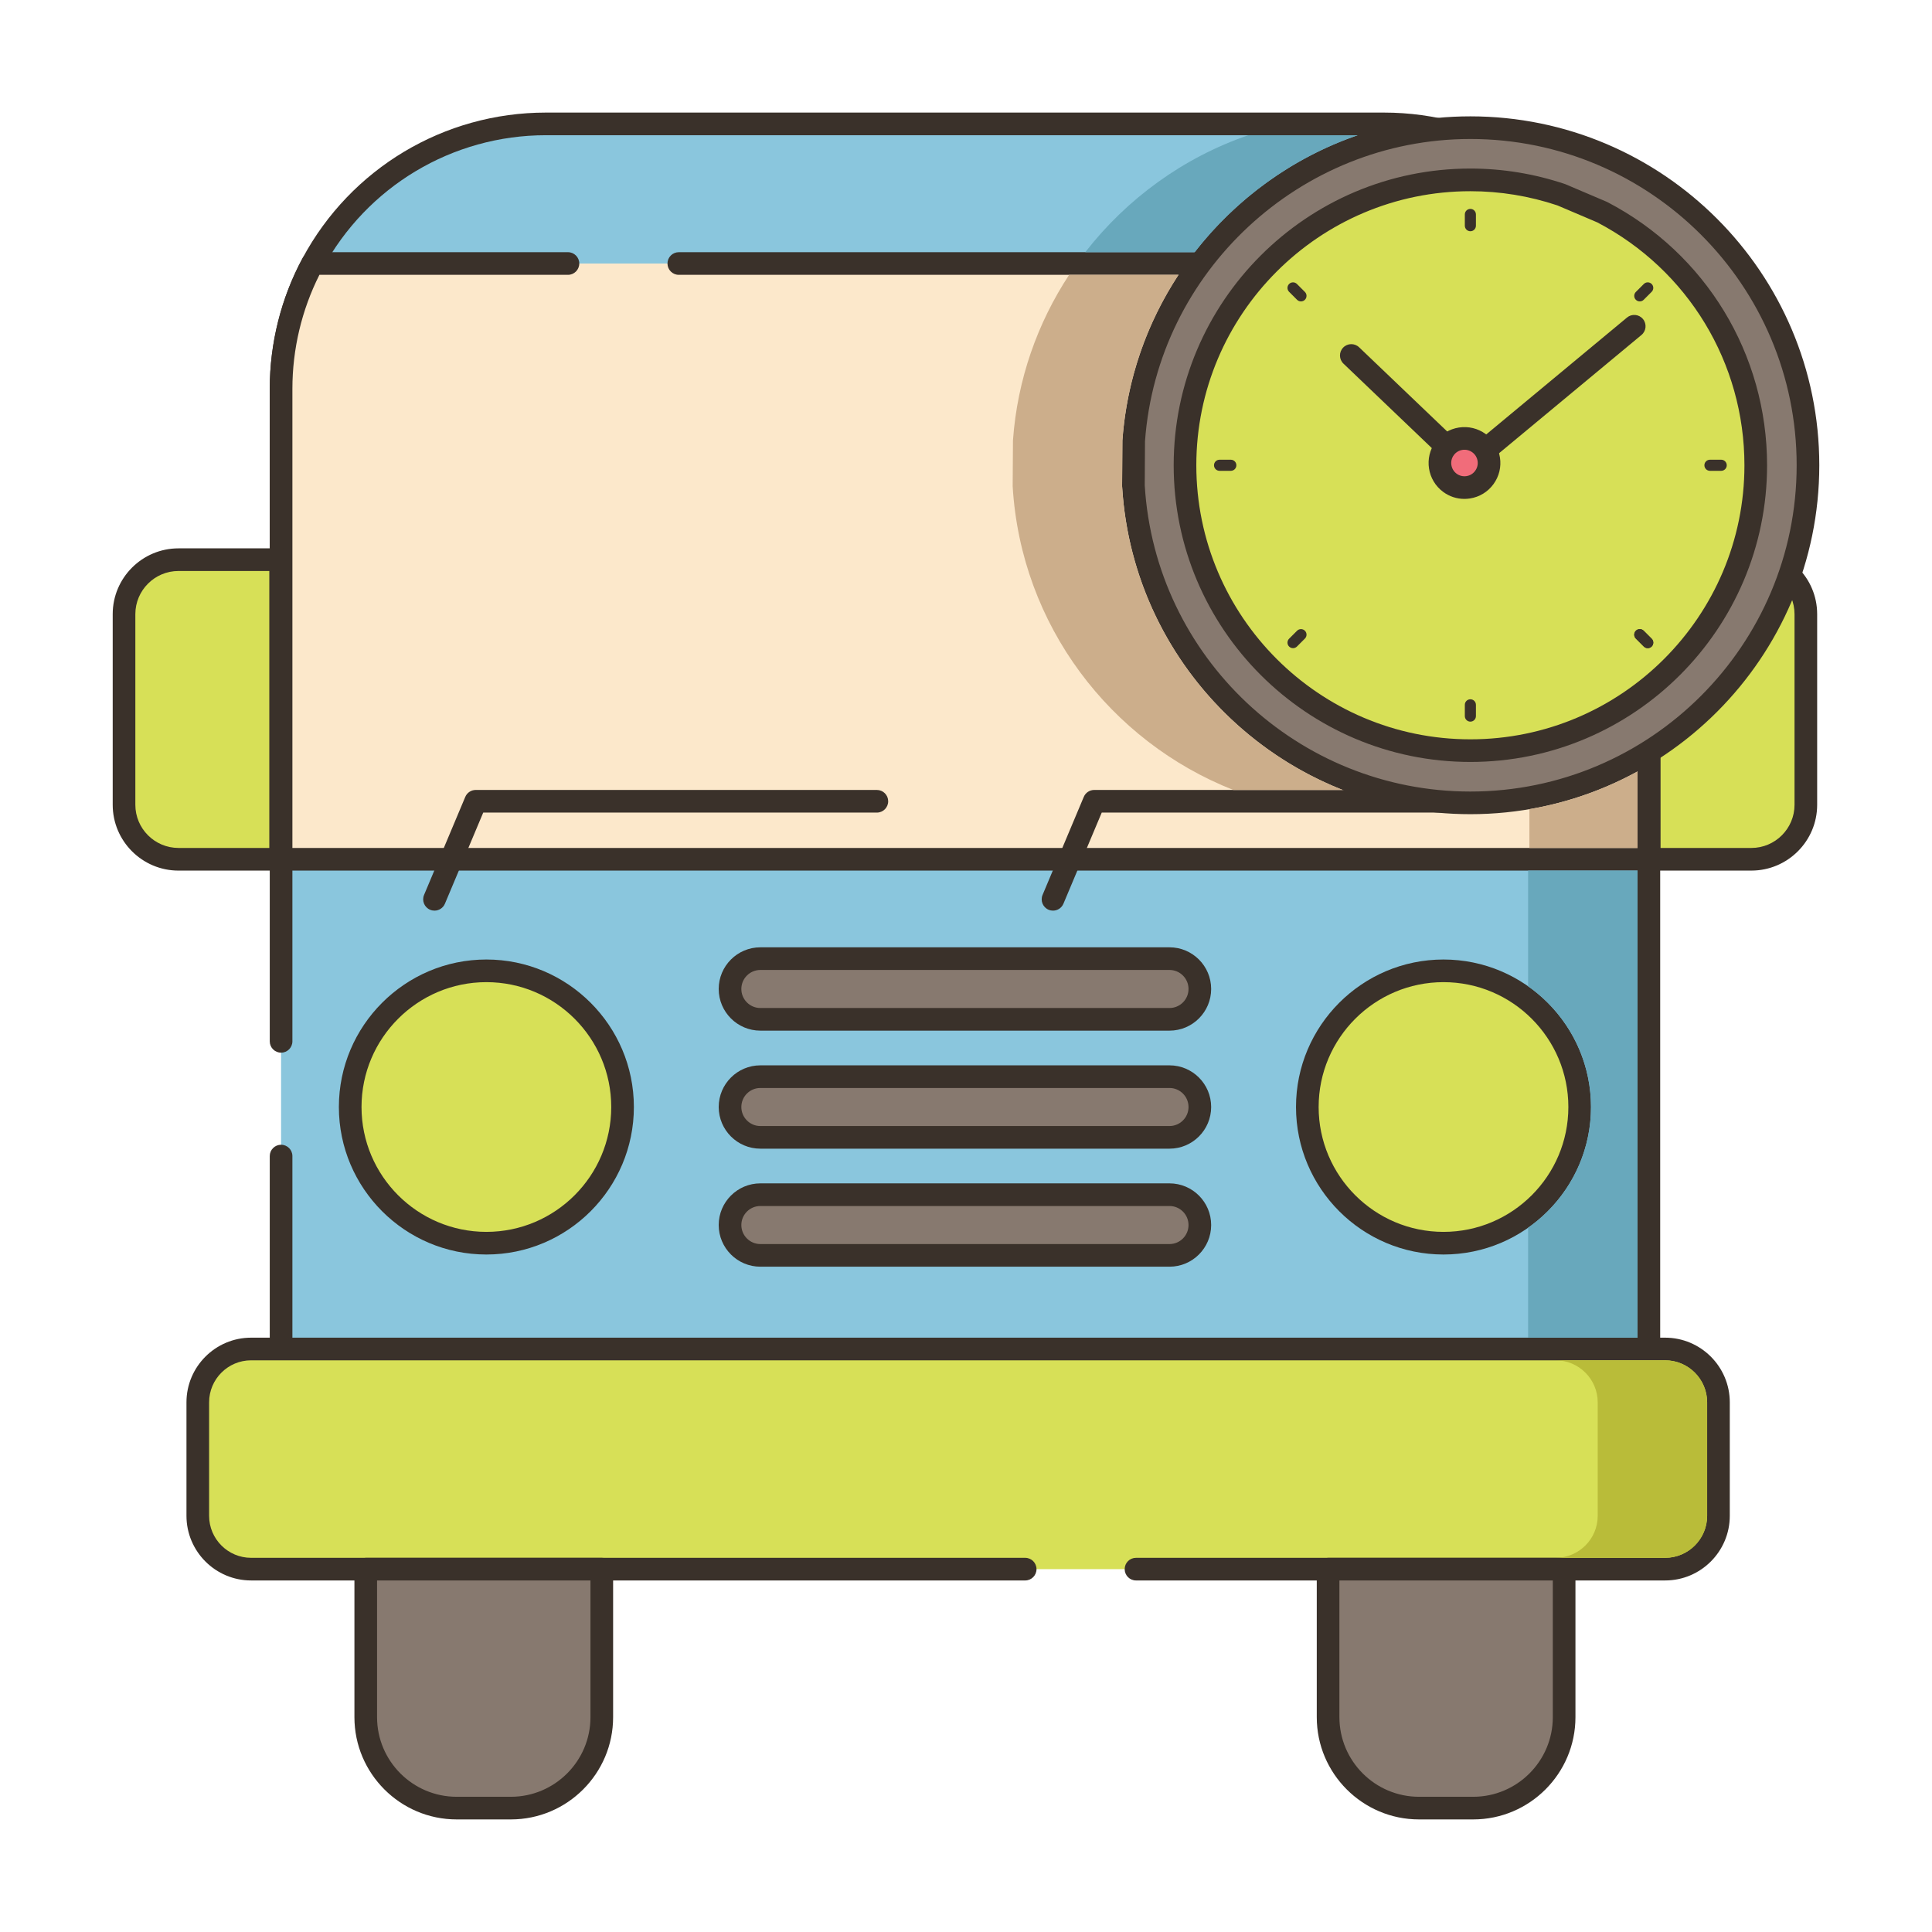 <svg xmlns="http://www.w3.org/2000/svg" xmlns:xlink="http://www.w3.org/1999/xlink" x="0px" y="0px" viewBox="0 0 256 256" style="enable-background:new 0 0 256 256;" xml:space="preserve" width="512" height="512"><style type="text/css">	.st0{display:none;}	.st1{display:inline;}	.st2{fill:none;stroke:#6B1D1D;stroke-width:0.5;stroke-miterlimit:10;}	.st3{fill:#3A312A;}	.st4{fill:#F16C7A;}	.st5{fill:#D7E057;}	.st6{fill:#87796F;}	.st7{fill:#CE4E61;}	.st8{fill-rule:evenodd;clip-rule:evenodd;fill:#D7E057;}	.st9{fill-rule:evenodd;clip-rule:evenodd;fill:#FCE8CB;}	.st10{fill:#B9BC39;}	.st11{fill:#8AC6DD;}	.st12{fill:#FCE8CB;}	.st13{fill:#CCAE8B;}	.st14{fill:#6B5B51;}	.st15{fill:#68A8BC;}	.st16{fill:#F5978A;}	.st17{fill-rule:evenodd;clip-rule:evenodd;fill:#F16C7A;}	.st18{fill-rule:evenodd;clip-rule:evenodd;fill:#8AC6DD;}</style><g id="Layer_1" class="st0">	<g class="st1">		<g>			<line class="st2" x1="0" y1="4.829" x2="256" y2="4.829"></line>			<line class="st2" x1="0" y1="16.56" x2="256" y2="16.56"></line>			<line class="st2" x1="0" y1="28.29" x2="256" y2="28.29"></line>			<line class="st2" x1="0" y1="40.021" x2="256" y2="40.021"></line>			<line class="st2" x1="0" y1="51.751" x2="256" y2="51.751"></line>			<line class="st2" x1="0" y1="63.482" x2="256" y2="63.482"></line>			<line class="st2" x1="0" y1="75.213" x2="256" y2="75.213"></line>			<line class="st2" x1="0" y1="86.943" x2="256" y2="86.943"></line>			<line class="st2" x1="0" y1="98.674" x2="256" y2="98.674"></line>			<line class="st2" x1="0" y1="110.404" x2="256" y2="110.404"></line>			<line class="st2" x1="0" y1="122.135" x2="256" y2="122.135"></line>			<line class="st2" x1="0" y1="133.865" x2="256" y2="133.865"></line>			<line class="st2" x1="0" y1="145.596" x2="256" y2="145.596"></line>			<line class="st2" x1="0" y1="157.326" x2="256" y2="157.326"></line>			<line class="st2" x1="0" y1="169.057" x2="256" y2="169.057"></line>			<line class="st2" x1="0" y1="180.788" x2="256" y2="180.788"></line>			<line class="st2" x1="0" y1="192.518" x2="256" y2="192.518"></line>			<line class="st2" x1="0" y1="204.249" x2="256" y2="204.249"></line>			<line class="st2" x1="0" y1="215.979" x2="256" y2="215.979"></line>			<line class="st2" x1="0" y1="227.71" x2="256" y2="227.71"></line>			<line class="st2" x1="0" y1="239.44" x2="256" y2="239.44"></line>			<line class="st2" x1="0" y1="251.171" x2="256" y2="251.171"></line>		</g>		<g>			<line class="st2" x1="251.171" y1="0" x2="251.171" y2="256"></line>			<line class="st2" x1="239.44" y1="0" x2="239.44" y2="256"></line>			<line class="st2" x1="227.71" y1="0" x2="227.71" y2="256"></line>			<line class="st2" x1="215.979" y1="0" x2="215.979" y2="256"></line>			<line class="st2" x1="204.249" y1="0" x2="204.249" y2="256"></line>			<line class="st2" x1="192.518" y1="0" x2="192.518" y2="256"></line>			<line class="st2" x1="180.787" y1="0" x2="180.787" y2="256"></line>			<line class="st2" x1="169.057" y1="0" x2="169.057" y2="256"></line>			<line class="st2" x1="157.326" y1="0" x2="157.326" y2="256"></line>			<line class="st2" x1="145.596" y1="0" x2="145.596" y2="256"></line>			<line class="st2" x1="133.865" y1="0" x2="133.865" y2="256"></line>			<line class="st2" x1="122.135" y1="0" x2="122.135" y2="256"></line>			<line class="st2" x1="110.404" y1="0" x2="110.404" y2="256"></line>			<line class="st2" x1="98.674" y1="0" x2="98.674" y2="256"></line>			<line class="st2" x1="86.943" y1="0" x2="86.943" y2="256"></line>			<line class="st2" x1="75.212" y1="0" x2="75.212" y2="256"></line>			<line class="st2" x1="63.482" y1="0" x2="63.482" y2="256"></line>			<line class="st2" x1="51.751" y1="0" x2="51.751" y2="256"></line>			<line class="st2" x1="40.021" y1="0" x2="40.021" y2="256"></line>			<line class="st2" x1="28.29" y1="0" x2="28.29" y2="256"></line>			<line class="st2" x1="16.56" y1="0" x2="16.56" y2="256"></line>			<line class="st2" x1="4.829" y1="0" x2="4.829" y2="256"></line>		</g>	</g></g><g id="Layer_2">	<g>		<g>			<g>				<path class="st11" d="M214.314,34.917c-5.92-11.02-17.55-18.5-30.93-18.5H72.334c-13.38,0-25,7.48-30.92,18.5      c-2.66,4.94-4.17,10.59-4.17,16.6v127.27h181.24V51.517C218.484,45.506,216.974,39.856,214.314,34.917z"></path>			</g>		</g>		<g>			<g>				<path class="st3" d="M215.635,34.207c-6.392-11.898-18.75-19.29-32.251-19.29H72.334c-13.496,0-25.85,7.392-32.241,19.289      c-2.845,5.283-4.349,11.269-4.349,17.311v86.466c0,0.828,0.671,1.5,1.5,1.5c0.829,0,1.5-0.672,1.5-1.5V51.517      c0-5.547,1.38-11.041,3.991-15.89c5.868-10.924,17.209-17.71,29.599-17.71h111.05c12.396,0,23.741,6.786,29.609,17.711      c2.611,4.848,3.991,10.342,3.991,15.889v125.771H38.744v-24.103c0-0.828-0.671-1.5-1.5-1.5c-0.829,0-1.5,0.672-1.5,1.5v25.603      c0,0.828,0.671,1.5,1.5,1.5h181.24c0.829,0,1.5-0.672,1.5-1.5V51.517C219.984,45.475,218.48,39.489,215.635,34.207z"></path>			</g>		</g>		<g>			<g>				<path class="st12" d="M214.314,34.917h-172.9c-2.66,4.94-4.17,10.59-4.17,16.6v62.34h181.24v-62.34      C218.484,45.506,216.974,39.856,214.314,34.917z"></path>			</g>		</g>		<g>			<g>				<path class="st3" d="M215.635,34.206c-0.262-0.486-0.769-0.789-1.321-0.789H89.945c-0.829,0-1.5,0.672-1.5,1.5      s0.671,1.5,1.5,1.5h123.459c2.344,4.65,3.58,9.852,3.58,15.1v60.84H38.744v-60.84c0-5.248,1.235-10.449,3.58-15.1h32.932      c0.829,0,1.5-0.672,1.5-1.5s-0.671-1.5-1.5-1.5H41.414c-0.552,0-1.059,0.303-1.321,0.789      c-2.845,5.283-4.349,11.269-4.349,17.311v62.34c0,0.828,0.671,1.5,1.5,1.5h181.24c0.829,0,1.5-0.672,1.5-1.5v-62.34      C219.984,45.475,218.48,39.489,215.635,34.206z"></path>			</g>		</g>		<g>			<g>				<path class="st5" d="M220.638,178.748H33.276c-3.903,0-7.068,3.164-7.068,7.067v15.037c0,3.904,3.164,7.067,7.068,7.067h187.363      c3.903,0,7.067-3.164,7.067-7.067v-15.037C227.706,181.912,224.542,178.748,220.638,178.748z"></path>			</g>		</g>		<g>			<g>				<path class="st3" d="M220.638,177.248H33.275c-4.724,0-8.567,3.844-8.567,8.567v15.037c0,4.724,3.843,8.567,8.567,8.567h102.567      c0.829,0,1.5-0.672,1.5-1.5s-0.671-1.5-1.5-1.5H33.275c-3.07,0-5.567-2.497-5.567-5.567v-15.037c0-3.07,2.498-5.567,5.567-5.567      h187.363c3.07,0,5.567,2.497,5.567,5.567v15.037c0,3.07-2.498,5.567-5.567,5.567h-70.113c-0.829,0-1.5,0.672-1.5,1.5      s0.671,1.5,1.5,1.5h70.113c4.724,0,8.567-3.844,8.567-8.567v-15.037C229.206,181.092,225.362,177.248,220.638,177.248z"></path>			</g>		</g>		<g>			<g>				<path class="st6" d="M48.463,207.92v19.614c0,6.655,5.395,12.05,12.05,12.05h7.177c6.655,0,12.05-5.395,12.05-12.05V207.92      H48.463z"></path>			</g>		</g>		<g>			<g>				<path class="st3" d="M79.74,206.42H48.463c-0.829,0-1.5,0.672-1.5,1.5v19.613c0,7.472,6.079,13.55,13.55,13.55h7.178      c7.471,0,13.55-6.078,13.55-13.55V207.92C81.24,207.092,80.569,206.42,79.74,206.42z M78.24,227.533      c0,5.817-4.732,10.55-10.55,10.55h-7.178c-5.817,0-10.55-4.732-10.55-10.55V209.42H78.24V227.533z"></path>			</g>		</g>		<g>			<g>				<path class="st6" d="M175.978,207.92v19.614c0,6.655,5.395,12.05,12.05,12.05h7.177c6.655,0,12.05-5.395,12.05-12.05V207.92      H175.978z"></path>			</g>		</g>		<g>			<g>				<path class="st3" d="M207.255,206.42h-31.277c-0.829,0-1.5,0.672-1.5,1.5v19.613c0,7.472,6.079,13.55,13.55,13.55h7.177      c7.472,0,13.55-6.078,13.55-13.55V207.92C208.755,207.092,208.084,206.42,207.255,206.42z M205.755,227.533      c0,5.817-4.733,10.55-10.55,10.55h-7.177c-5.817,0-10.55-4.732-10.55-10.55V209.42h28.277V227.533z"></path>			</g>		</g>		<g>			<g>				<path class="st6" d="M154.965,127.024h-54.211c-2.221,0-4.021,1.801-4.021,4.021c0,2.221,1.801,4.021,4.021,4.021h54.211      c2.221,0,4.021-1.801,4.021-4.021C158.986,128.825,157.186,127.024,154.965,127.024z"></path>			</g>		</g>		<g>			<g>				<path class="st3" d="M154.964,125.524h-54.211c-3.044,0-5.521,2.477-5.521,5.521c0,3.044,2.477,5.521,5.521,5.521h54.211      c3.044,0,5.521-2.477,5.521-5.521C160.486,128.001,158.009,125.524,154.964,125.524z M154.964,133.566h-54.211      c-1.39,0-2.521-1.131-2.521-2.521c0-1.391,1.131-2.521,2.521-2.521h54.211c1.39,0,2.521,1.131,2.521,2.521      C157.486,132.436,156.354,133.566,154.964,133.566z"></path>			</g>		</g>		<g>			<g>				<path class="st6" d="M154.965,142.663h-54.211c-2.221,0-4.021,1.801-4.021,4.021s1.801,4.021,4.021,4.021h54.211      c2.221,0,4.021-1.801,4.021-4.021S157.186,142.663,154.965,142.663z"></path>			</g>		</g>		<g>			<g>				<path class="st3" d="M154.964,141.163h-54.211c-3.044,0-5.521,2.477-5.521,5.521c0,3.044,2.477,5.521,5.521,5.521h54.211      c3.044,0,5.521-2.477,5.521-5.521C160.486,143.64,158.009,141.163,154.964,141.163z M154.964,149.205h-54.211      c-1.39,0-2.521-1.131-2.521-2.521c0-1.391,1.131-2.521,2.521-2.521h54.211c1.39,0,2.521,1.131,2.521,2.521      C157.486,148.074,156.354,149.205,154.964,149.205z"></path>			</g>		</g>		<g>			<g>				<path class="st6" d="M154.965,158.301h-54.211c-2.221,0-4.021,1.801-4.021,4.021c0,2.221,1.801,4.021,4.021,4.021h54.211      c2.221,0,4.021-1.801,4.021-4.021C158.986,160.102,157.186,158.301,154.965,158.301z"></path>			</g>		</g>		<g>			<g>				<path class="st3" d="M154.964,156.802h-54.211c-3.044,0-5.521,2.477-5.521,5.521c0,3.045,2.477,5.521,5.521,5.521h54.211      c3.044,0,5.521-2.477,5.521-5.521C160.486,159.278,158.009,156.802,154.964,156.802z M154.964,164.844h-54.211      c-1.39,0-2.521-1.131-2.521-2.521c0-1.39,1.131-2.521,2.521-2.521h54.211c1.39,0,2.521,1.131,2.521,2.521      C157.486,163.713,156.354,164.844,154.964,164.844z"></path>			</g>		</g>		<g>			<g>									<ellipse transform="matrix(0.987 -0.16 0.16 0.987 -22.664 12.217)" class="st5" cx="64.448" cy="146.684" rx="18.045" ry="18.045"></ellipse>			</g>		</g>		<g>			<g>				<path class="st3" d="M64.448,127.14c-10.777,0-19.545,8.768-19.545,19.545c0,10.776,8.768,19.544,19.545,19.544      c10.777,0,19.544-8.768,19.544-19.544C83.992,135.907,75.225,127.14,64.448,127.14z M64.448,163.229      c-9.123,0-16.545-7.422-16.545-16.544c0-9.123,7.422-16.545,16.545-16.545c9.122,0,16.544,7.422,16.544,16.545      C80.992,155.807,73.57,163.229,64.448,163.229z"></path>			</g>		</g>		<g>			<g>									<ellipse transform="matrix(0.987 -0.16 0.16 0.987 -21.027 32.532)" class="st5" cx="191.271" cy="146.684" rx="18.045" ry="18.045"></ellipse>			</g>		</g>		<g>			<g>				<path class="st3" d="M191.271,127.14c-10.777,0-19.544,8.768-19.544,19.545c0,10.776,8.768,19.544,19.544,19.544      c10.777,0,19.545-8.768,19.545-19.544C210.815,135.907,202.048,127.14,191.271,127.14z M191.271,163.229      c-9.123,0-16.544-7.422-16.544-16.544c0-9.123,7.422-16.545,16.544-16.545c9.123,0,16.545,7.422,16.545,16.545      C207.815,155.807,200.394,163.229,191.271,163.229z"></path>			</g>		</g>		<g>			<g>				<path class="st5" d="M232.066,74.159h-13.533v39.698h13.533c3.986,0,7.218-3.232,7.218-7.218V81.377      C239.284,77.391,236.053,74.159,232.066,74.159z"></path>			</g>		</g>		<g>			<g>				<path class="st3" d="M232.066,72.659h-13.533c-0.829,0-1.5,0.672-1.5,1.5v39.698c0,0.828,0.671,1.5,1.5,1.5h13.533      c4.807,0,8.718-3.911,8.718-8.718V81.377C240.784,76.57,236.873,72.659,232.066,72.659z M237.784,106.64      c0,3.152-2.565,5.718-5.718,5.718h-12.033V75.659h12.033c3.153,0,5.718,2.565,5.718,5.718V106.64z"></path>			</g>		</g>		<g>			<g>				<path class="st5" d="M23.652,74.159c-3.986,0-7.218,3.231-7.218,7.218v25.262c0,3.986,3.232,7.218,7.218,7.218h13.534V74.159      H23.652z"></path>			</g>		</g>		<g>			<g>				<path class="st3" d="M37.185,72.659H23.652c-4.807,0-8.718,3.911-8.718,8.718v25.263c0,4.807,3.911,8.718,8.718,8.718h13.533      c0.829,0,1.5-0.672,1.5-1.5V74.159C38.685,73.331,38.014,72.659,37.185,72.659z M35.685,112.357H23.652      c-3.153,0-5.718-2.565-5.718-5.718V81.377c0-3.152,2.565-5.718,5.718-5.718h12.033V112.357z"></path>			</g>		</g>		<g>			<g>				<path class="st3" d="M116.19,104.673H63.034c-0.604,0-1.149,0.362-1.383,0.919l-5.461,12.991      c-0.321,0.764,0.038,1.643,0.801,1.964c0.19,0.08,0.387,0.117,0.581,0.117c0.585,0,1.142-0.345,1.383-0.919l5.075-12.072h52.159      c0.829,0,1.5-0.672,1.5-1.5S117.018,104.673,116.19,104.673z"></path>			</g>		</g>		<g>			<g>				<path class="st3" d="M198.146,104.673H144.99c-0.604,0-1.149,0.362-1.383,0.919l-5.461,12.991      c-0.321,0.764,0.038,1.643,0.801,1.964c0.19,0.08,0.387,0.117,0.581,0.117c0.586,0,1.142-0.345,1.383-0.919l5.075-12.072h52.159      c0.829,0,1.5-0.672,1.5-1.5S198.974,104.673,198.146,104.673z"></path>			</g>		</g>		<g>			<g>				<path class="st6" d="M194.833,16.917c-23.597,0-42.925,18.272-44.612,41.439l-0.037,6c1.399,23.445,20.853,42.027,44.649,42.027      c24.705,0,44.733-20.028,44.733-44.733S219.538,16.917,194.833,16.917z"></path>			</g>		</g>		<g>			<g>				<path class="st3" d="M194.833,15.417c-24.106,0-44.359,18.813-46.112,42.929l-0.037,6c0,0.033,0,0.066,0.002,0.1      c1.454,24.357,21.724,43.438,46.147,43.438c25.493,0,46.233-20.74,46.233-46.233C241.066,36.157,220.326,15.417,194.833,15.417z       M194.833,104.883c-22.821,0-41.765-17.816-43.148-40.568l0.033-5.85c1.635-22.457,20.573-40.048,43.116-40.048      c23.839,0,43.233,19.394,43.233,43.232S218.672,104.883,194.833,104.883z"></path>			</g>		</g>		<g>			<g>				<path class="st5" d="M212.293,28.11l-5.399-2.299c-3.789-1.275-7.842-1.976-12.06-1.976c-20.884,0-37.815,16.93-37.815,37.815      c0,20.884,16.93,37.815,37.815,37.815s37.815-16.93,37.815-37.815C232.648,47.065,224.386,34.418,212.293,28.11z"></path>			</g>		</g>		<g>			<g>				<path class="st3" d="M212.986,26.779c-0.035-0.018-0.07-0.035-0.106-0.05l-5.399-2.298c-0.036-0.016-0.072-0.029-0.109-0.042      c-4.051-1.363-8.27-2.055-12.539-2.055c-21.678,0-39.314,17.637-39.314,39.314s17.636,39.314,39.314,39.314      c21.678,0,39.314-17.637,39.314-39.314C234.147,46.949,226.039,33.588,212.986,26.779z M194.833,97.964      c-20.024,0-36.314-16.291-36.314-36.314s16.291-36.314,36.314-36.314c3.924,0,7.802,0.633,11.527,1.88l5.29,2.251      c12.028,6.299,19.497,18.625,19.497,32.184C231.147,81.673,214.857,97.964,194.833,97.964z"></path>			</g>		</g>		<g>			<g>				<path class="st3" d="M194.833,27.679c-0.406,0-0.735,0.329-0.735,0.735v1.492c0,0.406,0.329,0.735,0.735,0.735      c0.406,0,0.735-0.329,0.735-0.735v-1.492C195.568,28.008,195.239,27.679,194.833,27.679z"></path>			</g>		</g>		<g>			<g>				<path class="st3" d="M194.833,92.658c-0.406,0-0.735,0.329-0.735,0.735v1.492c0,0.406,0.329,0.735,0.735,0.735      c0.406,0,0.735-0.329,0.735-0.735v-1.492C195.568,92.987,195.239,92.658,194.833,92.658z"></path>			</g>		</g>		<g>			<g>				<path class="st3" d="M228.069,60.915h-1.492c-0.406,0-0.735,0.329-0.735,0.735s0.329,0.735,0.735,0.735h1.492      c0.406,0,0.735-0.329,0.735-0.735S228.475,60.915,228.069,60.915z"></path>			</g>		</g>		<g>			<g>				<path class="st3" d="M163.09,60.915h-1.493c-0.406,0-0.735,0.329-0.735,0.735s0.329,0.735,0.735,0.735h1.493      c0.406,0,0.735-0.329,0.735-0.735S163.495,60.915,163.09,60.915z"></path>			</g>		</g>		<g>			<g>				<path class="st3" d="M218.854,37.629c-0.287-0.287-0.752-0.287-1.039,0l-1.056,1.055c-0.287,0.287-0.287,0.752,0,1.039      c0.287,0.287,0.752,0.287,1.039,0l1.055-1.055C219.141,38.381,219.141,37.916,218.854,37.629z"></path>			</g>		</g>		<g>			<g>				<path class="st3" d="M172.907,83.576c-0.287-0.287-0.752-0.287-1.039,0l-1.055,1.055c-0.287,0.287-0.287,0.752,0,1.039      c0.287,0.287,0.752,0.287,1.039,0l1.055-1.055C173.193,84.328,173.193,83.863,172.907,83.576z"></path>			</g>		</g>		<g>			<g>				<path class="st3" d="M218.854,84.631l-1.055-1.055c-0.287-0.287-0.752-0.287-1.039,0c-0.287,0.287-0.287,0.752,0,1.039      l1.056,1.055c0.287,0.287,0.752,0.287,1.039,0C219.141,85.384,219.141,84.918,218.854,84.631z"></path>			</g>		</g>		<g>			<g>				<path class="st3" d="M172.907,38.684l-1.055-1.055c-0.287-0.287-0.752-0.287-1.039,0c-0.287,0.287-0.287,0.752,0,1.039      l1.055,1.055c0.287,0.287,0.752,0.287,1.039,0C173.193,39.437,173.193,38.971,172.907,38.684z"></path>			</g>		</g>		<g>			<g>				<path class="st3" d="M218.853,84.63l-1.053-1.053c-0.287-0.288-0.752-0.288-1.039,0c-0.288,0.288-0.288,0.752,0,1.04      l1.052,1.053c0.288,0.287,0.752,0.287,1.039,0C219.141,85.382,219.141,84.918,218.853,84.63z"></path>			</g>		</g>		<g>			<g>				<path class="st3" d="M217.699,42.272c-0.529-0.638-1.475-0.727-2.112-0.196l-21.202,17.604L180.09,46.017      c-0.6-0.574-1.548-0.552-2.121,0.048c-0.572,0.599-0.551,1.548,0.048,2.12l15.262,14.588c0.289,0.276,0.663,0.416,1.037,0.416      c0.339,0,0.68-0.114,0.958-0.346l22.23-18.458C218.141,43.855,218.228,42.909,217.699,42.272z"></path>			</g>		</g>		<g>			<g>				<path class="st17" d="M195.97,58.719c-1.454-1.062-3.492-0.743-4.551,0.711c-1.059,1.454-0.742,3.49,0.712,4.551      c1.453,1.061,3.492,0.741,4.55-0.711C197.742,61.816,197.424,59.779,195.97,58.719z"></path>			</g>		</g>		<g>			<g>				<path class="st3" d="M198.75,60.614c-0.196-1.256-0.87-2.359-1.896-3.107c-1.027-0.749-2.284-1.05-3.54-0.858      c-1.256,0.196-2.36,0.87-3.108,1.897c0,0.001,0,0.001,0,0.001c-1.544,2.119-1.077,5.101,1.04,6.646      c0.823,0.601,1.794,0.915,2.793,0.915c0.247,0,0.497-0.02,0.747-0.059c1.255-0.197,2.359-0.87,3.106-1.896      C198.642,63.128,198.947,61.87,198.75,60.614z M195.468,62.386c-0.276,0.379-0.683,0.628-1.146,0.7      c-0.466,0.073-0.928-0.04-1.307-0.316c-0.782-0.57-0.955-1.673-0.384-2.456c0.276-0.38,0.684-0.628,1.147-0.7      c0.461-0.073,0.927,0.04,1.309,0.317c0.379,0.276,0.628,0.684,0.7,1.146C195.859,61.541,195.746,62.006,195.468,62.386z"></path>			</g>		</g>		<g>			<g>				<path class="st13" d="M202.654,107.217v5.14h14.33v-10.14C212.594,104.626,207.764,106.346,202.654,107.217z"></path>			</g>		</g>		<g>			<g>				<path class="st15" d="M202.484,115.356v15.33c5.03,3.54,8.33,9.39,8.33,16c0,6.6-3.3,12.45-8.33,15.99v14.57h14.5v-61.89      H202.484z"></path>			</g>		</g>		<g>			<g>				<path class="st15" d="M165.404,17.917c-8.6,2.96-16.09,8.41-21.6,15.5h14.5c5.51-7.09,13-12.54,21.6-15.5H165.404z"></path>			</g>		</g>		<g>			<g>				<path class="st13" d="M148.684,64.447v-0.1l0.04-6c0.58-8.08,3.25-15.55,7.44-21.93h-14.5c-4.19,6.38-6.86,13.85-7.44,21.93      l-0.04,6v0.1c1.1,18.42,12.96,33.81,29.24,40.23h14.5C161.644,98.256,149.784,82.867,148.684,64.447z"></path>			</g>		</g>		<g>			<g>				<path class="st10" d="M220.634,180.247h-14.5c3.07,0,5.57,2.5,5.57,5.57v15.04c0,3.07-2.5,5.56-5.57,5.56h14.5      c3.07,0,5.57-2.49,5.57-5.56v-15.04C226.204,182.747,223.704,180.247,220.634,180.247z"></path>			</g>		</g>	</g></g></svg>